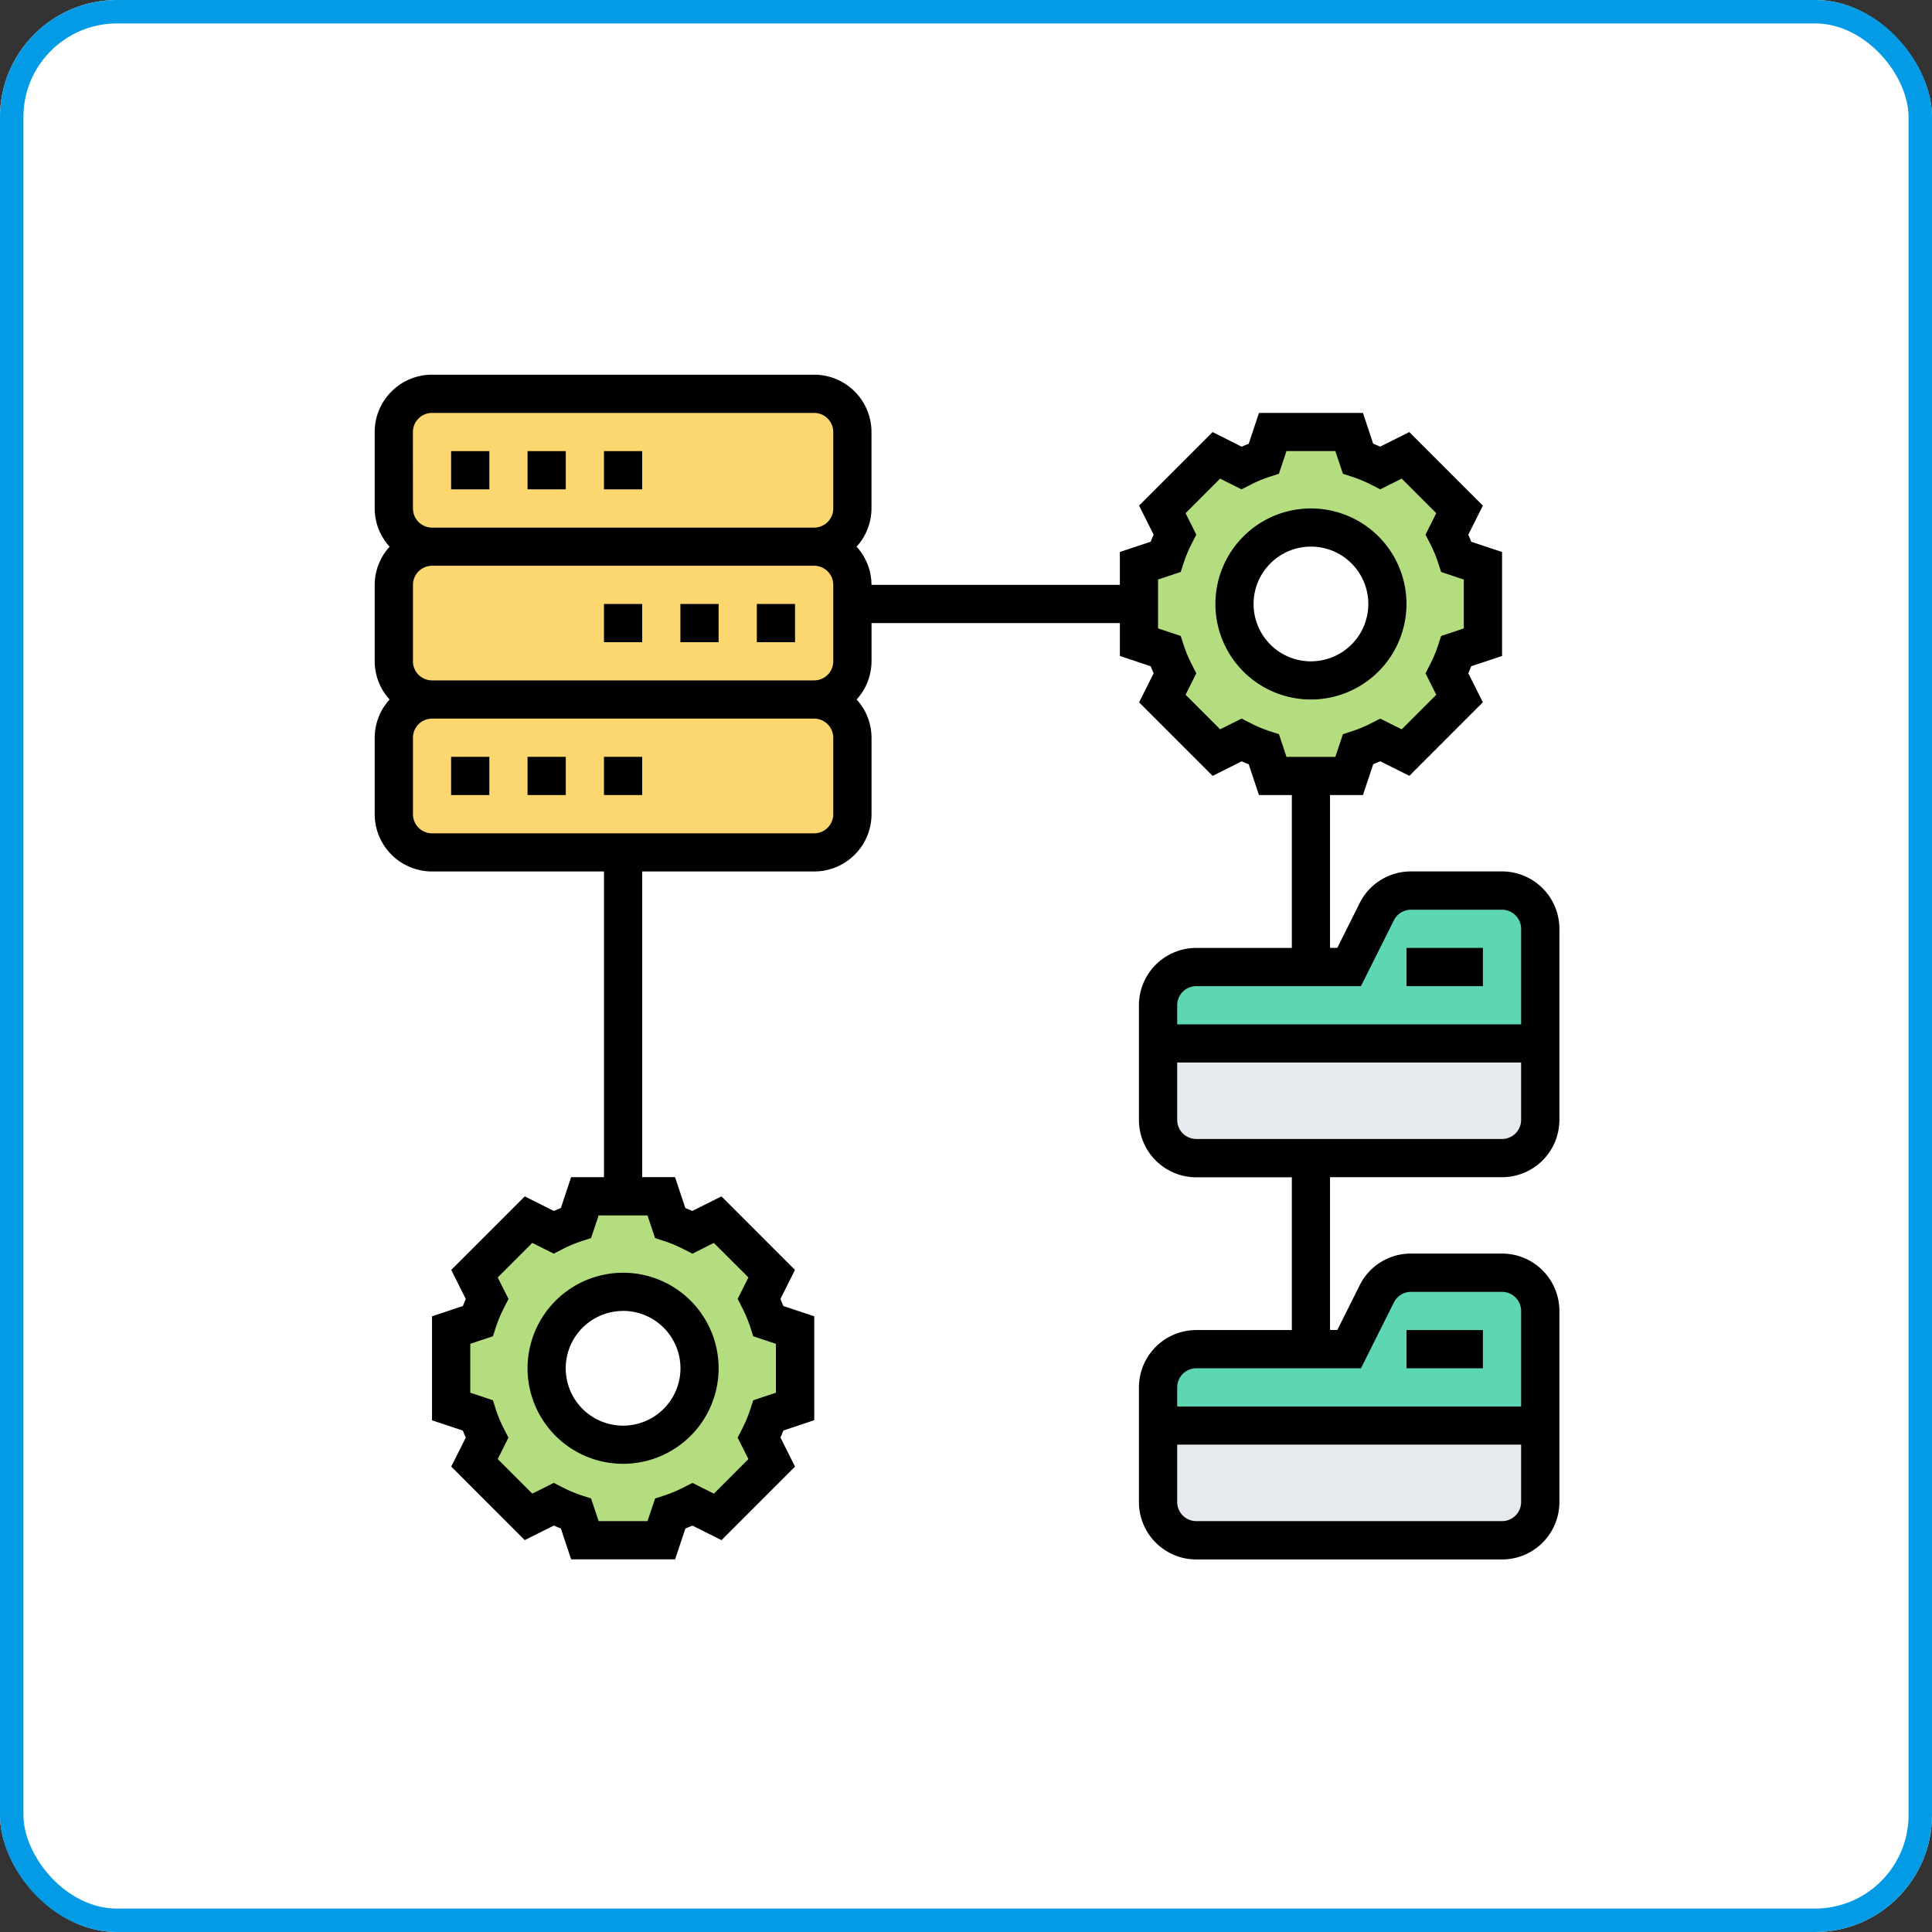 <svg xmlns="http://www.w3.org/2000/svg" width="165" height="165" viewBox="0 0 165 165">
  <rect x="0" y="0" width="165" height="165" fill="#333333" stroke="none"/>
  <g id="Grupo_24925" data-name="Grupo 24925" transform="translate(-7231 -2459)">
    <g id="Rectángulo_5775" data-name="Rectángulo 5775" transform="translate(7231 2459)" fill="#fff" stroke="#039be5" stroke-width="2">
      <rect width="165" height="165" rx="10" stroke="none"/>
      <rect x="1" y="1" width="163" height="163" rx="9" fill="none"/>
    </g>
    <g id="compartir-datos" transform="translate(7263 2491)">
      <g id="Grupo_24896" data-name="Grupo 24896" transform="translate(1.632 1.632)">
        <g id="Grupo_24887" data-name="Grupo 24887" transform="translate(65.273 88.119)">
          <path id="Trazado_9027" data-name="Trazado 9027" d="M73.637,55v6.527a3.273,3.273,0,0,1-3.264,3.264H44.264A3.273,3.273,0,0,1,41,61.527V55Z" transform="translate(-41 -55)" fill="#e6e9ed"/>
        </g>
        <g id="Grupo_24888" data-name="Grupo 24888" transform="translate(65.273 55.482)">
          <path id="Trazado_9028" data-name="Trazado 9028" d="M73.637,35v6.527a3.273,3.273,0,0,1-3.264,3.264H44.264A3.273,3.273,0,0,1,41,41.527V35Z" transform="translate(-41 -35)" fill="#e6e9ed"/>
        </g>
        <g id="Grupo_24889" data-name="Grupo 24889" transform="translate(65.273 75.064)">
          <path id="Trazado_9029" data-name="Trazado 9029" d="M73.637,50.264v9.791H41V56.791a3.273,3.273,0,0,1,3.264-3.264H57.318l2.366-4.716A3.264,3.264,0,0,1,62.606,47h7.768A3.273,3.273,0,0,1,73.637,50.264Z" transform="translate(-41 -47)" fill="#5cd6b3"/>
        </g>
        <g id="Grupo_24890" data-name="Grupo 24890" transform="translate(65.273 42.428)">
          <path id="Trazado_9030" data-name="Trazado 9030" d="M73.637,30.264v9.791H41V36.791a3.273,3.273,0,0,1,3.264-3.264H57.318l2.366-4.716A3.264,3.264,0,0,1,62.606,27h7.768A3.273,3.273,0,0,1,73.637,30.264Z" transform="translate(-41 -27)" fill="#5cd6b3"/>
        </g>
        <g id="Grupo_24891" data-name="Grupo 24891" transform="translate(4.896 68.537)">
          <path id="Trazado_9031" data-name="Trazado 9031" d="M33.373,54.423V60.95L31.1,61.7a12.383,12.383,0,0,1-.8,1.909l1.077,2.154-4.618,4.618L24.61,69.305a12.385,12.385,0,0,1-1.909.8l-.751,2.268H15.423L14.672,70.1a12.384,12.384,0,0,1-1.909-.8l-2.154,1.077L5.991,65.764,7.068,63.61a12.383,12.383,0,0,1-.8-1.909L4,60.95V54.423l2.268-.751a12.383,12.383,0,0,1,.8-1.909L5.991,49.609l4.618-4.618,2.154,1.077a12.384,12.384,0,0,1,1.909-.8L15.423,43H21.95l.751,2.268a12.384,12.384,0,0,1,1.909.8l2.154-1.077,4.618,4.618-1.077,2.154a12.383,12.383,0,0,1,.8,1.909Zm-8.159,3.264a6.527,6.527,0,1,0-6.527,6.527A6.526,6.526,0,0,0,25.214,57.687Z" transform="translate(-4 -43)" fill="#b4dd7f"/>
        </g>
        <g id="Grupo_24892" data-name="Grupo 24892" transform="translate(63.642 3.264)">
          <path id="Trazado_9032" data-name="Trazado 9032" d="M69.373,14.423V20.95L67.1,21.7a12.383,12.383,0,0,1-.8,1.909l1.077,2.154-4.618,4.618L60.61,29.305a12.383,12.383,0,0,1-1.909.8l-.751,2.268H51.423L50.672,30.1a12.383,12.383,0,0,1-1.909-.8l-2.154,1.077-4.618-4.618,1.077-2.154a12.384,12.384,0,0,1-.8-1.909L40,20.95V14.423l2.268-.751a12.383,12.383,0,0,1,.8-1.909L41.991,9.609l4.618-4.618,2.154,1.077a12.384,12.384,0,0,1,1.909-.8L51.423,3H57.95L58.7,5.268a12.384,12.384,0,0,1,1.909.8l2.154-1.077,4.618,4.618-1.077,2.154a12.383,12.383,0,0,1,.8,1.909Zm-8.159,3.264a6.527,6.527,0,1,0-6.527,6.527A6.526,6.526,0,0,0,61.214,17.687Z" transform="translate(-40 -3)" fill="#b4dd7f"/>
        </g>
        <g id="Grupo_24893" data-name="Grupo 24893" transform="translate(0 26.109)">
          <path id="Trazado_9033" data-name="Trazado 9033" d="M1,26.791V20.264A3.273,3.273,0,0,1,4.264,17H36.9a3.273,3.273,0,0,1,3.264,3.264v6.527A3.273,3.273,0,0,1,36.9,30.055H4.264A3.273,3.273,0,0,1,1,26.791Z" transform="translate(-1 -17)" fill="#fcd770"/>
        </g>
        <g id="Grupo_24894" data-name="Grupo 24894" transform="translate(0 13.055)">
          <path id="Trazado_9034" data-name="Trazado 9034" d="M40.164,13.9v4.9A3.273,3.273,0,0,1,36.9,22.055H4.264A3.273,3.273,0,0,1,1,18.791V12.264A3.273,3.273,0,0,1,4.264,9H36.9a3.273,3.273,0,0,1,3.264,3.264Z" transform="translate(-1 -9)" fill="#fcd770"/>
        </g>
        <g id="Grupo_24895" data-name="Grupo 24895">
          <path id="Trazado_9035" data-name="Trazado 9035" d="M1,10.791V4.264A3.273,3.273,0,0,1,4.264,1H36.9a3.273,3.273,0,0,1,3.264,3.264v6.527A3.273,3.273,0,0,1,36.9,14.055H4.264A3.273,3.273,0,0,1,1,10.791Z" transform="translate(-1 -1)" fill="#fcd770"/>
        </g>
      </g>
      <g id="Grupo_24897" data-name="Grupo 24897" transform="translate(0 0)">
        <path id="Trazado_9036" data-name="Trazado 9036" d="M8,55.159A8.159,8.159,0,1,0,16.159,47,8.168,8.168,0,0,0,8,55.159Zm8.159-4.9a4.9,4.9,0,1,1-4.9,4.9A4.9,4.9,0,0,1,16.159,50.264Z" transform="translate(5.055 29.696)"/>
        <path id="Trazado_9037" data-name="Trazado 9037" d="M60.318,15.159a8.159,8.159,0,1,0-8.159,8.159A8.168,8.168,0,0,0,60.318,15.159Zm-8.159,4.9a4.9,4.9,0,1,1,4.9-4.9A4.9,4.9,0,0,1,52.159,20.055Z" transform="translate(27.801 4.423)"/>
        <path id="Trazado_9038" data-name="Trazado 9038" d="M12,4h3.264V7.264H12Z" transform="translate(7.582 2.527)"/>
        <path id="Trazado_9039" data-name="Trazado 9039" d="M8,4h3.264V7.264H8Z" transform="translate(5.055 2.527)"/>
        <path id="Trazado_9040" data-name="Trazado 9040" d="M4,4H7.264V7.264H4Z" transform="translate(2.527 2.527)"/>
        <path id="Trazado_9041" data-name="Trazado 9041" d="M16,12h3.264v3.264H16Z" transform="translate(10.109 7.582)"/>
        <path id="Trazado_9042" data-name="Trazado 9042" d="M20,12h3.264v3.264H20Z" transform="translate(12.637 7.582)"/>
        <path id="Trazado_9043" data-name="Trazado 9043" d="M12,12h3.264v3.264H12Z" transform="translate(7.582 7.582)"/>
        <path id="Trazado_9044" data-name="Trazado 9044" d="M12,20h3.264v3.264H12Z" transform="translate(7.582 12.637)"/>
        <path id="Trazado_9045" data-name="Trazado 9045" d="M4,20H7.264v3.264H4Z" transform="translate(2.527 12.637)"/>
        <path id="Trazado_9046" data-name="Trazado 9046" d="M8,20h3.264v3.264H8Z" transform="translate(5.055 12.637)"/>
        <path id="Trazado_9047" data-name="Trazado 9047" d="M96.278,68.537a4.9,4.9,0,0,0,4.9-4.9V47.323a4.9,4.9,0,0,0-4.9-4.9H88.5a4.87,4.87,0,0,0-4.378,2.706l-1.911,3.822h-.623V35.9H84.4l.878-2.634q.3-.117.6-.25l2.485,1.243,6.279-6.279L93.4,25.5q.132-.3.25-.6l2.632-.876v-8.88l-2.634-.878q-.117-.3-.25-.6l1.243-2.485L88.359,4.9,85.874,6.145q-.3-.132-.6-.25L84.4,3.264H75.521L74.643,5.9q-.3.117-.6.25L71.561,4.9l-6.279,6.279,1.243,2.485q-.132.3-.25.6l-2.634.876V17.95H42.428a4.864,4.864,0,0,0-1.273-3.264,4.864,4.864,0,0,0,1.273-3.264V4.9a4.9,4.9,0,0,0-4.9-4.9H4.9A4.9,4.9,0,0,0,0,4.9v6.527a4.864,4.864,0,0,0,1.273,3.264A4.864,4.864,0,0,0,0,17.95v6.527a4.864,4.864,0,0,0,1.273,3.264A4.864,4.864,0,0,0,0,31v6.527a4.9,4.9,0,0,0,4.9,4.9H19.582V68.537H16.774L15.9,71.171c-.2.078-.4.162-.6.248l-2.484-1.243L6.536,76.455,7.779,78.94c-.088.2-.171.4-.25.6l-2.634.88v8.879l2.634.878c.078.2.162.4.25.6L6.536,93.251l6.279,6.281L15.3,98.289c.2.088.4.17.6.248l.878,2.637h8.879l.878-2.634c.2-.078.4-.162.6-.248l2.484,1.243,6.279-6.281-1.243-2.484c.088-.2.171-.4.25-.6l2.635-.88V80.417L34.9,79.539c-.078-.2-.162-.4-.25-.6l1.243-2.485-6.279-6.279-2.484,1.243c-.2-.088-.4-.17-.6-.248l-.878-2.637H22.846V42.428H37.532a4.9,4.9,0,0,0,4.9-4.9V31a4.864,4.864,0,0,0-1.273-3.264,4.856,4.856,0,0,0,1.273-3.264V21.214H63.642v2.808l2.634.878q.117.3.25.6l-1.243,2.485,6.279,6.279,2.485-1.243q.3.132.6.25L75.52,35.9h2.808V48.955H70.169a4.9,4.9,0,0,0-4.9,4.9v9.791a4.9,4.9,0,0,0,4.9,4.9h8.159V81.592H70.169a4.9,4.9,0,0,0-4.9,4.9v9.791a4.9,4.9,0,0,0,4.9,4.9H96.278a4.9,4.9,0,0,0,4.9-4.9V79.96a4.9,4.9,0,0,0-4.9-4.9H88.5a4.871,4.871,0,0,0-4.378,2.706l-1.911,3.822h-.623V68.537Zm-72.333,5.2.783.255a11.258,11.258,0,0,1,1.669.7l.736.377,1.833-.919L31.919,77.1,31,78.932l.375.734a11.45,11.45,0,0,1,.7,1.669l.255.785,1.937.648v4.176l-1.937.646-.255.785a11.3,11.3,0,0,1-.7,1.669L31,90.779l.917,1.831L28.97,95.564l-1.833-.919-.736.377a11.432,11.432,0,0,1-1.669.7l-.783.255L23.3,97.91H19.125l-.645-1.935L17.7,95.72a11.255,11.255,0,0,1-1.669-.7l-.736-.377-1.833.919L10.507,92.61l.915-1.831-.375-.734a11.451,11.451,0,0,1-.7-1.669L10.1,87.59l-1.937-.648V82.767l1.937-.646.255-.785a11.3,11.3,0,0,1,.7-1.669l.375-.734L10.506,77.1l2.952-2.952,1.833.919.736-.377a11.432,11.432,0,0,1,1.669-.7l.783-.255.648-1.935H23.3ZM39.164,17.95v6.527a1.635,1.635,0,0,1-1.632,1.632H4.9a1.635,1.635,0,0,1-1.632-1.632V17.95A1.635,1.635,0,0,1,4.9,16.318H37.532A1.635,1.635,0,0,1,39.164,17.95ZM3.264,4.9A1.635,1.635,0,0,1,4.9,3.264H37.532A1.635,1.635,0,0,1,39.164,4.9v6.527a1.635,1.635,0,0,1-1.632,1.632H4.9a1.635,1.635,0,0,1-1.632-1.632Zm35.9,32.637a1.635,1.635,0,0,1-1.632,1.632H4.9a1.635,1.635,0,0,1-1.632-1.632V31A1.635,1.635,0,0,1,4.9,29.373H37.532A1.635,1.635,0,0,1,39.164,31ZM77.228,30.7l-.785-.255a11.23,11.23,0,0,1-1.669-.7l-.736-.375-1.833.917-2.952-2.952.915-1.834-.375-.734a11.3,11.3,0,0,1-.7-1.669l-.255-.785-1.937-.646V17.493l1.937-.645.255-.785a11.231,11.231,0,0,1,.7-1.669l.375-.734-.917-1.833L72.2,8.876l1.834.915.734-.375a11.3,11.3,0,0,1,1.669-.7l.785-.255.646-1.937h4.176l.645,1.937.785.255a11.23,11.23,0,0,1,1.669.7l.734.375,1.833-.917,2.952,2.952-.915,1.834.375.734a11.3,11.3,0,0,1,.7,1.669l.255.785,1.937.646v4.176l-1.937.645-.255.785a11.229,11.229,0,0,1-.7,1.669l-.375.734.917,1.833-2.952,2.952-1.834-.915-.734.375a11.3,11.3,0,0,1-1.669.7l-.785.255-.646,1.937H77.871Zm19.05,67.21H70.169a1.633,1.633,0,0,1-1.632-1.632v-4.9H97.91v4.9A1.633,1.633,0,0,1,96.278,97.91ZM84.232,84.855l2.813-5.625a1.622,1.622,0,0,1,1.459-.9h7.774A1.633,1.633,0,0,1,97.91,79.96v8.159H68.537V86.487a1.633,1.633,0,0,1,1.632-1.632ZM70.169,52.219H84.232l2.813-5.625a1.622,1.622,0,0,1,1.459-.9h7.774a1.635,1.635,0,0,1,1.632,1.632v8.159H68.537V53.851A1.633,1.633,0,0,1,70.169,52.219ZM68.537,63.642v-4.9H97.91v4.9a1.633,1.633,0,0,1-1.632,1.632H70.169A1.633,1.633,0,0,1,68.537,63.642Z" transform="translate(0 0)"/>
        <path id="Trazado_9048" data-name="Trazado 9048" d="M54,30h6.527v3.264H54Z" transform="translate(34.119 18.955)"/>
        <path id="Trazado_9049" data-name="Trazado 9049" d="M54,50h6.527v3.264H54Z" transform="translate(34.119 31.592)"/>
      </g>
    </g>
  </g>
</svg>
